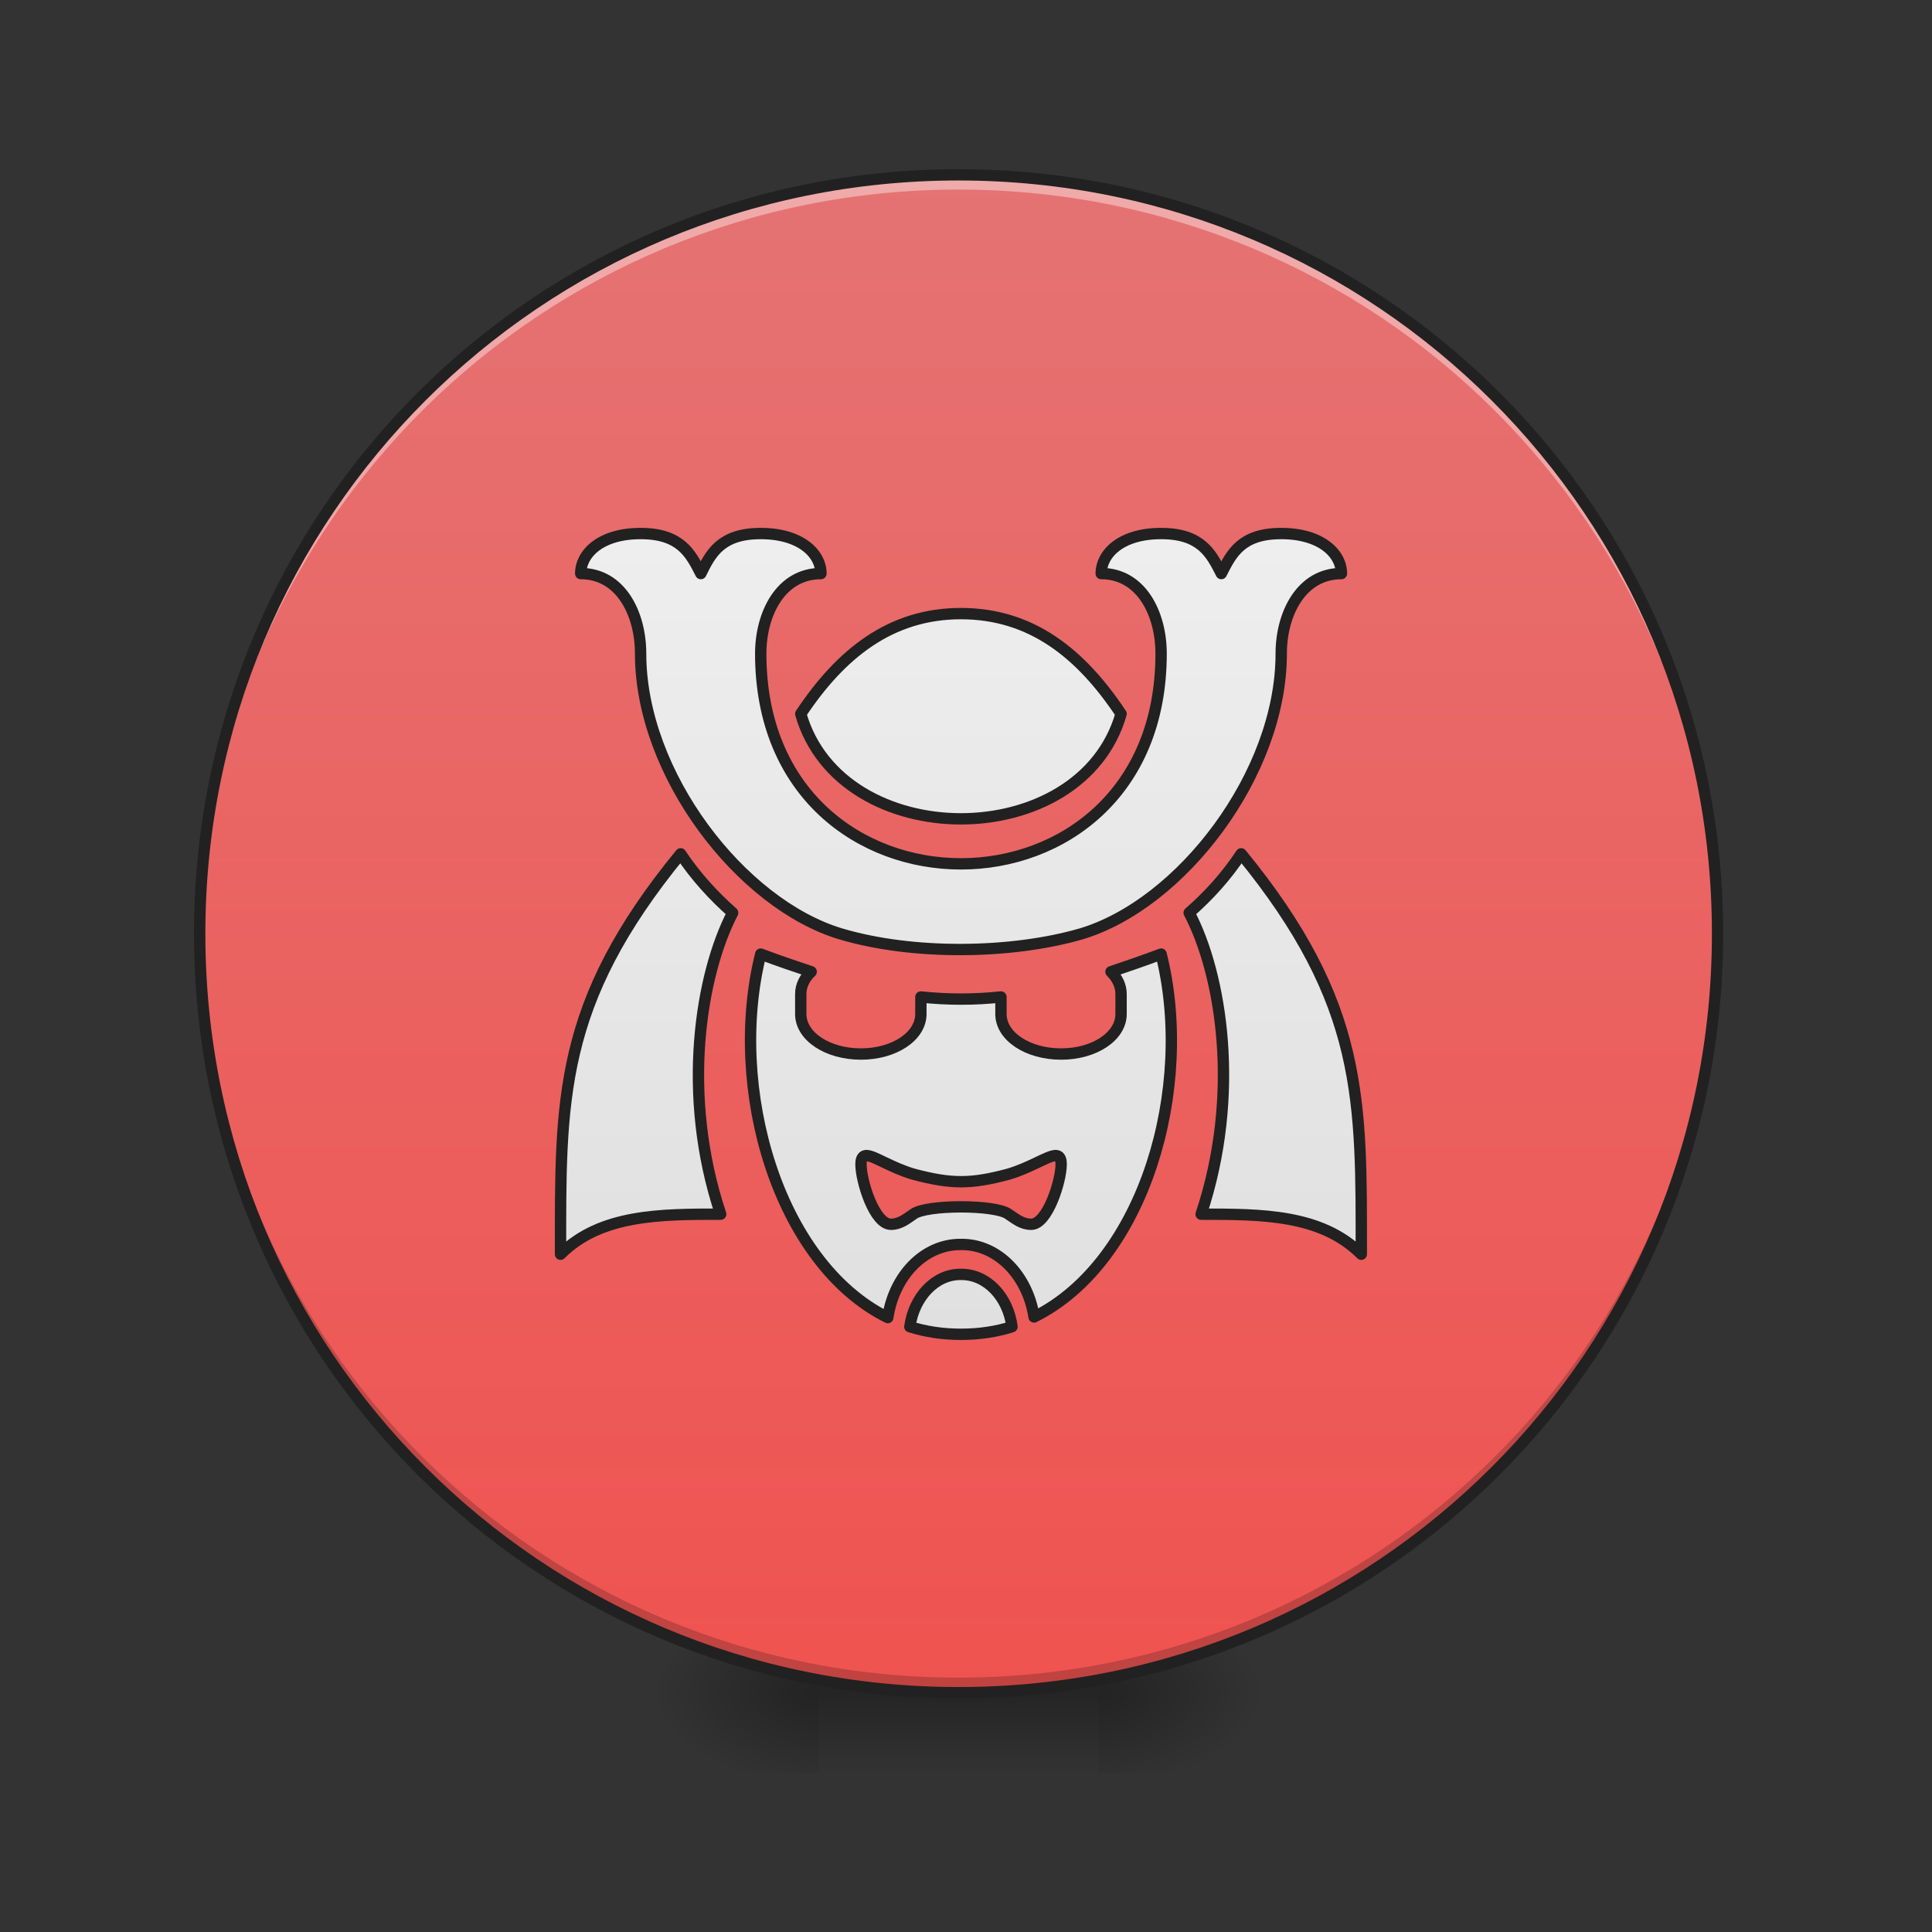 <?xml version="1.0" encoding="UTF-8"?>
<svg xmlns="http://www.w3.org/2000/svg" xmlns:xlink="http://www.w3.org/1999/xlink" width="24pt" height="24pt" viewBox="0 0 24 24" version="1.1">
<rect x="0" y="0" width="24" height="24" fill="#333333" stroke="none"/>
<defs>
<radialGradient id="radial0" gradientUnits="userSpaceOnUse" cx="450.909" cy="189.579" fx="450.909" fy="189.579" r="21.167" gradientTransform="matrix(0,-0.059,-0.105,-0,33.392,47.696)">
<stop offset="0" style="stop-color:rgb(0%,0%,0%);stop-opacity:0.314;"/>
<stop offset="0.222" style="stop-color:rgb(0%,0%,0%);stop-opacity:0.275;"/>
<stop offset="1" style="stop-color:rgb(0%,0%,0%);stop-opacity:0;"/>
</radialGradient>
<radialGradient id="radial1" gradientUnits="userSpaceOnUse" cx="450.909" cy="189.579" fx="450.909" fy="189.579" r="21.167" gradientTransform="matrix(-0,0.059,0.105,0,-9.578,-5.646)">
<stop offset="0" style="stop-color:rgb(0%,0%,0%);stop-opacity:0.314;"/>
<stop offset="0.222" style="stop-color:rgb(0%,0%,0%);stop-opacity:0.275;"/>
<stop offset="1" style="stop-color:rgb(0%,0%,0%);stop-opacity:0;"/>
</radialGradient>
<radialGradient id="radial2" gradientUnits="userSpaceOnUse" cx="450.909" cy="189.579" fx="450.909" fy="189.579" r="21.167" gradientTransform="matrix(-0,-0.059,0.105,-0,-9.578,47.696)">
<stop offset="0" style="stop-color:rgb(0%,0%,0%);stop-opacity:0.314;"/>
<stop offset="0.222" style="stop-color:rgb(0%,0%,0%);stop-opacity:0.275;"/>
<stop offset="1" style="stop-color:rgb(0%,0%,0%);stop-opacity:0;"/>
</radialGradient>
<radialGradient id="radial3" gradientUnits="userSpaceOnUse" cx="450.909" cy="189.579" fx="450.909" fy="189.579" r="21.167" gradientTransform="matrix(0,0.059,-0.105,0,33.392,-5.646)">
<stop offset="0" style="stop-color:rgb(0%,0%,0%);stop-opacity:0.314;"/>
<stop offset="0.222" style="stop-color:rgb(0%,0%,0%);stop-opacity:0.275;"/>
<stop offset="1" style="stop-color:rgb(0%,0%,0%);stop-opacity:0;"/>
</radialGradient>
<linearGradient id="linear0" gradientUnits="userSpaceOnUse" x1="255.323" y1="233.5" x2="255.323" y2="254.667" gradientTransform="matrix(0.01,0,0,0.047,9.349,10.079)">
<stop offset="0" style="stop-color:rgb(0%,0%,0%);stop-opacity:0.275;"/>
<stop offset="1" style="stop-color:rgb(0%,0%,0%);stop-opacity:0;"/>
</linearGradient>
<linearGradient id="linear1" gradientUnits="userSpaceOnUse" x1="254" y1="-168.667" x2="254" y2="233.5" gradientTransform="matrix(0.047,0,0,0.047,0,10.079)">
<stop offset="0" style="stop-color:rgb(89.804%,45.098%,45.098%);stop-opacity:1;"/>
<stop offset="1" style="stop-color:rgb(93.725%,32.549%,31.373%);stop-opacity:1;"/>
</linearGradient>
<linearGradient id="linear2" gradientUnits="userSpaceOnUse" x1="960" y1="1335.117" x2="960" y2="535.117" gradientTransform="matrix(0.265,0,0,0.265,0,-215)">
<stop offset="0" style="stop-color:rgb(87.843%,87.843%,87.843%);stop-opacity:1;"/>
<stop offset="1" style="stop-color:rgb(93.333%,93.333%,93.333%);stop-opacity:1;"/>
</linearGradient>
</defs>
<g id="surface1">
<path style=" stroke:none;fill-rule:nonzero;fill:url(#radial0);" d="M 13.645 21.027 L 15.629 21.027 L 15.629 20.031 L 13.645 20.031 Z M 13.645 21.027 "/>
<path style=" stroke:none;fill-rule:nonzero;fill:url(#radial1);" d="M 10.172 21.027 L 8.188 21.027 L 8.188 22.02 L 10.172 22.02 Z M 10.172 21.027 "/>
<path style=" stroke:none;fill-rule:nonzero;fill:url(#radial2);" d="M 10.172 21.027 L 8.188 21.027 L 8.188 20.031 L 10.172 20.031 Z M 10.172 21.027 "/>
<path style=" stroke:none;fill-rule:nonzero;fill:url(#radial3);" d="M 13.645 21.027 L 15.629 21.027 L 15.629 22.02 L 13.645 22.02 Z M 13.645 21.027 "/>
<path style=" stroke:none;fill-rule:nonzero;fill:url(#linear0);" d="M 10.172 20.777 L 13.645 20.777 L 13.645 22.02 L 10.172 22.02 Z M 10.172 20.777 "/>
<path style=" stroke:none;fill-rule:nonzero;fill:url(#linear1);" d="M 11.906 2.172 C 6.684 2.172 2.48 6.375 2.48 11.598 C 2.48 16.82 6.684 21.027 11.906 21.027 C 17.129 21.027 21.336 16.82 21.336 11.598 C 21.336 6.375 17.129 2.172 11.906 2.172 Z M 11.906 2.172 "/>
<path style=" stroke:none;fill-rule:nonzero;fill:rgb(0%,0%,0%);fill-opacity:0.196;" d="M 11.906 21.027 C 6.688 21.027 2.48 16.82 2.48 11.598 C 2.48 11.566 2.48 11.539 2.48 11.508 C 2.531 16.688 6.715 20.84 11.906 20.84 C 17.098 20.84 21.285 16.688 21.336 11.508 C 21.336 11.539 21.336 11.566 21.336 11.598 C 21.336 16.82 17.129 21.027 11.906 21.027 Z M 11.906 21.027 "/>
<path style=" stroke:none;fill-rule:nonzero;fill:rgb(100%,100%,100%);fill-opacity:0.392;" d="M 11.906 2.172 C 6.684 2.172 2.48 6.375 2.48 11.598 C 2.48 11.629 2.48 11.66 2.48 11.691 C 2.531 6.512 6.715 2.355 11.906 2.355 C 17.098 2.355 21.285 6.512 21.332 11.691 C 21.332 11.66 21.336 11.629 21.336 11.598 C 21.336 6.375 17.129 2.172 11.906 2.172 Z M 11.906 2.172 "/>
<path style=" stroke:none;fill-rule:nonzero;fill:rgb(12.941%,12.941%,12.941%);fill-opacity:1;" d="M 11.906 2.102 C 6.648 2.102 2.41 6.34 2.41 11.598 C 2.41 16.859 6.648 21.098 11.906 21.098 C 17.168 21.098 21.406 16.859 21.406 11.598 C 21.406 6.34 17.168 2.102 11.906 2.102 Z M 11.906 2.242 C 17.094 2.242 21.266 6.414 21.266 11.598 C 21.266 16.785 17.094 20.957 11.906 20.957 C 6.723 20.957 2.551 16.785 2.551 11.598 C 2.551 6.414 6.723 2.242 11.906 2.242 Z M 11.906 2.242 "/>
<path style="fill-rule:nonzero;fill:url(#linear2);stroke-width:3;stroke-linecap:square;stroke-linejoin:round;stroke:rgb(12.941%,12.941%,12.941%);stroke-opacity:1;stroke-miterlimit:4;" d="M 169.317 -73.43 C 158.735 -73.43 153.485 -68.097 153.485 -62.848 C 164.068 -62.848 169.317 -52.266 169.317 -41.683 C 169.317 -9.936 195.815 24.477 222.229 32.393 C 241.31 38.059 267.224 37.726 285.723 32.393 C 312.22 24.477 338.634 -9.936 338.634 -41.683 C 338.634 -52.266 343.967 -62.848 354.549 -62.848 C 354.549 -68.097 349.217 -73.43 338.634 -73.43 C 328.052 -73.43 325.469 -68.097 322.803 -62.848 C 320.136 -68.097 317.47 -73.43 306.887 -73.43 C 296.305 -73.43 291.056 -68.097 291.056 -62.848 C 301.638 -62.848 306.887 -52.266 306.887 -41.683 C 306.887 32.393 201.064 32.393 201.064 -41.683 C 201.064 -52.266 206.397 -62.848 216.979 -62.848 C 216.979 -68.097 211.646 -73.43 201.064 -73.43 C 190.482 -73.43 187.815 -68.097 185.232 -62.848 C 182.566 -68.097 179.899 -73.43 169.317 -73.43 Z M 253.976 -52.266 C 235.394 -52.266 222.229 -41.683 211.646 -25.768 C 222.229 11.228 285.723 11.228 296.305 -25.768 C 285.723 -41.683 272.641 -52.266 253.976 -52.266 Z M 179.899 11.228 C 147.319 50.975 148.153 76.555 148.153 117.052 C 158.735 106.469 174.65 106.469 190.482 106.469 C 179.899 74.722 185.232 42.975 193.648 26.81 C 188.565 22.311 183.816 17.144 179.899 11.228 Z M 328.052 11.228 C 324.136 17.144 319.469 22.311 314.303 26.81 C 322.803 42.975 328.052 74.722 317.47 106.469 C 333.385 106.469 349.217 106.469 359.799 117.052 C 359.799 76.555 360.632 50.975 328.052 11.228 Z M 201.064 37.726 C 192.232 73.056 205.564 119.385 234.644 133.8 C 236.311 122.718 244.227 114.469 253.809 114.469 L 254.226 114.469 C 263.725 114.469 271.641 122.718 273.307 133.633 C 302.554 119.135 315.72 72.972 306.887 37.726 C 302.221 39.476 297.805 40.976 293.639 42.392 C 295.305 44.059 296.305 46.058 296.305 48.308 L 296.305 53.558 C 296.305 59.474 289.222 64.14 280.473 64.14 C 271.641 64.14 264.558 59.474 264.558 53.558 L 264.558 49.058 C 257.475 49.808 250.559 49.808 243.393 49.058 L 243.393 53.558 C 243.393 59.474 236.311 64.14 227.562 64.14 C 218.729 64.14 211.646 59.474 211.646 53.558 L 211.646 48.308 C 211.646 46.058 212.646 44.059 214.396 42.392 C 210.147 40.976 205.73 39.476 201.064 37.726 Z M 278.973 90.971 C 279.973 90.971 280.473 91.637 280.473 93.304 C 280.473 97.637 276.89 109.136 272.557 109.136 C 270.141 109.136 268.558 107.803 266.558 106.469 C 263.225 103.886 244.727 103.886 241.394 106.469 C 239.477 107.803 237.811 109.136 235.478 109.136 C 231.061 109.136 227.562 97.637 227.562 93.304 C 227.562 91.637 228.062 90.971 229.061 90.971 C 231.145 91.054 235.478 94.137 241.394 95.887 C 251.393 98.553 256.642 98.553 266.558 95.887 C 272.474 94.137 276.807 91.054 278.973 90.971 Z M 253.809 122.384 C 247.143 122.384 241.56 128.384 240.477 136.216 C 244.727 137.55 249.226 138.216 253.976 138.216 C 258.725 138.216 263.308 137.55 267.474 136.216 C 266.475 128.384 260.892 122.384 254.142 122.384 Z M 253.809 122.384 " transform="matrix(0.047,0,0,0.047,0,10.079)"/>
</g>
</svg>
